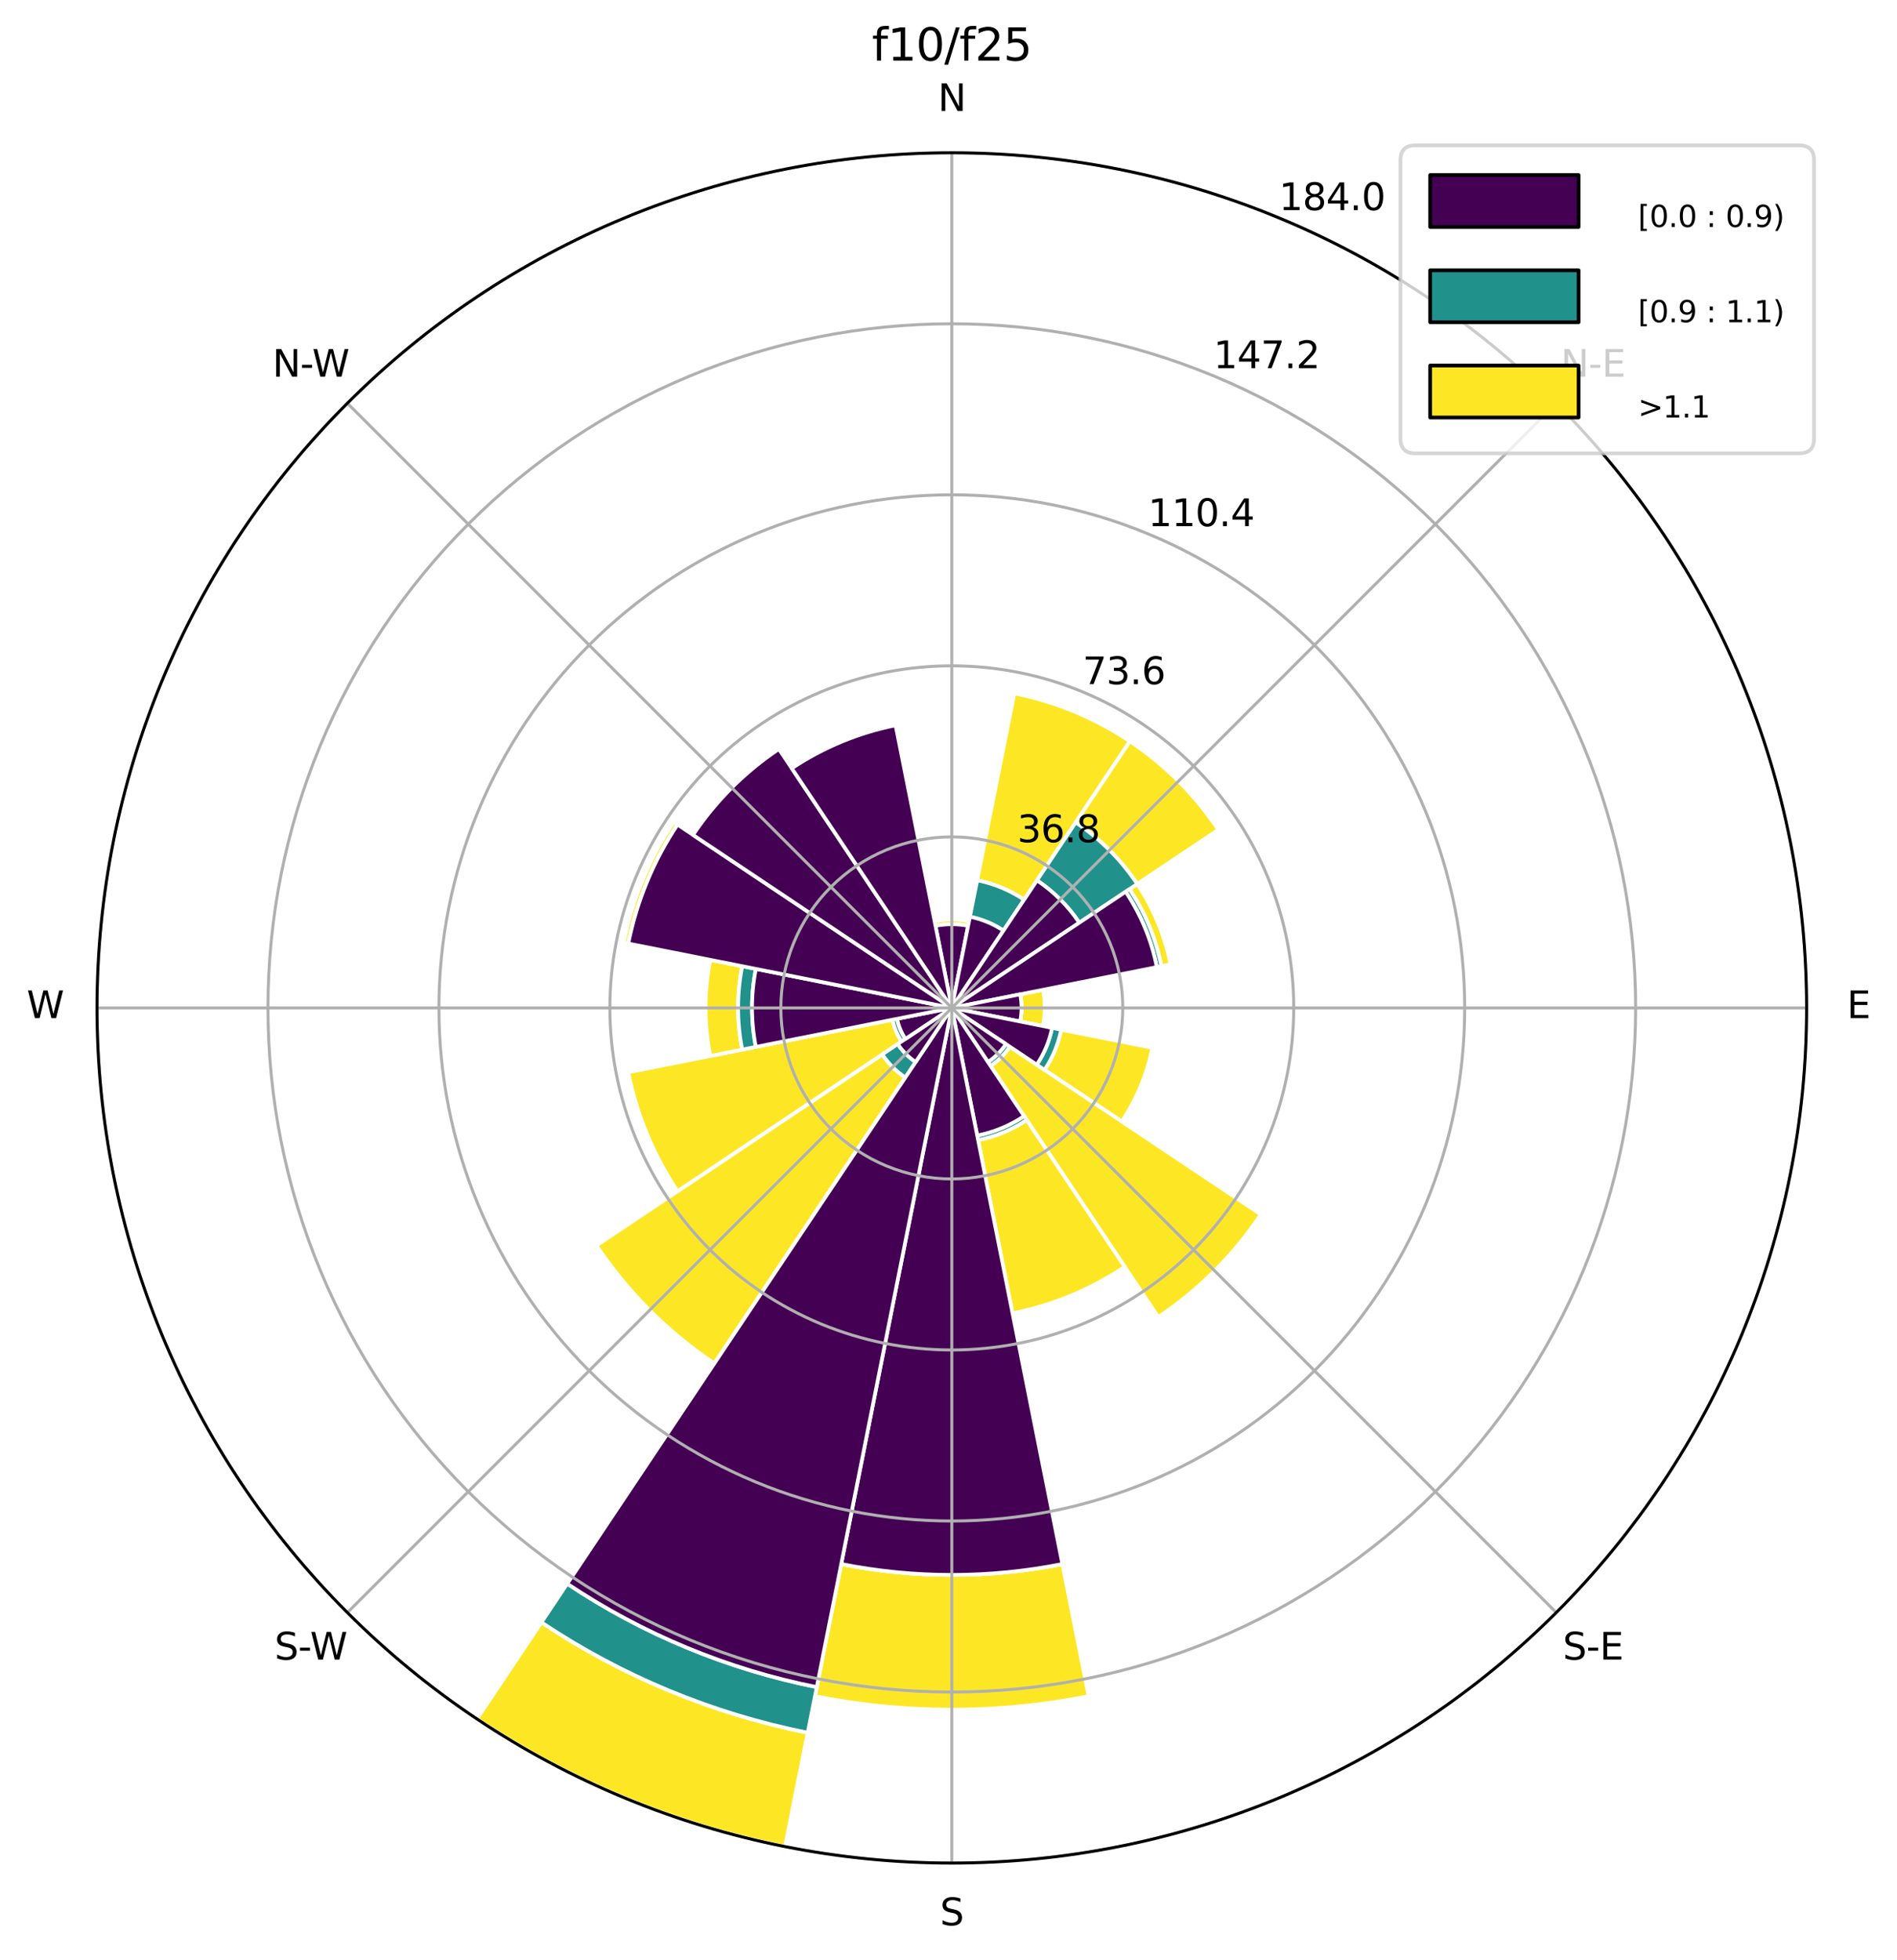 <?xml version="1.0" encoding="utf-8" standalone="no"?>
<!DOCTYPE svg PUBLIC "-//W3C//DTD SVG 1.1//EN"
  "http://www.w3.org/Graphics/SVG/1.1/DTD/svg11.dtd">
<svg xmlns:xlink="http://www.w3.org/1999/xlink" width="511.303pt" height="527.996pt" viewBox="0 0 511.303 527.996" xmlns="http://www.w3.org/2000/svg" version="1.1">
 <defs>
  <style type="text/css">*{stroke-linejoin: round; stroke-linecap: butt}</style>
 </defs>
 <g id="figure_1">
  <g id="patch_1">
   <path d="M 0 527.996 
L 511.303 527.996 
L 511.303 0 
L 0 0 
z
" style="fill: #ffffff"/>
  </g>
  <g id="axes_1">
   <g id="patch_2">
    <path d="M 486.944 271.557 
C 486.944 241.301 480.984 211.34 469.406 183.387 
C 457.827 155.434 440.855 130.034 419.461 108.64 
C 398.067 87.246 372.667 70.274 344.714 58.695 
C 316.761 47.117 286.8 41.157 256.544 41.157 
C 226.288 41.157 196.326 47.117 168.373 58.695 
C 140.421 70.274 115.02 87.246 93.626 108.64 
C 72.232 130.034 55.26 155.434 43.682 183.387 
C 32.103 211.34 26.144 241.301 26.144 271.557 
C 26.144 301.813 32.103 331.775 43.682 359.727 
C 55.26 387.68 72.232 413.08 93.626 434.475 
C 115.02 455.869 140.421 472.841 168.373 484.419 
C 196.326 495.997 226.288 501.957 256.544 501.957 
C 286.8 501.957 316.761 495.997 344.714 484.419 
C 372.667 472.841 398.067 455.869 419.461 434.475 
C 440.855 413.08 457.827 387.68 469.406 359.727 
C 480.984 331.775 486.944 301.813 486.944 271.557 
M 256.544 271.557 
C 256.544 271.557 256.544 271.557 256.544 271.557 
C 256.544 271.557 256.544 271.557 256.544 271.557 
C 256.544 271.557 256.544 271.557 256.544 271.557 
C 256.544 271.557 256.544 271.557 256.544 271.557 
C 256.544 271.557 256.544 271.557 256.544 271.557 
C 256.544 271.557 256.544 271.557 256.544 271.557 
C 256.544 271.557 256.544 271.557 256.544 271.557 
C 256.544 271.557 256.544 271.557 256.544 271.557 
C 256.544 271.557 256.544 271.557 256.544 271.557 
C 256.544 271.557 256.544 271.557 256.544 271.557 
C 256.544 271.557 256.544 271.557 256.544 271.557 
C 256.544 271.557 256.544 271.557 256.544 271.557 
C 256.544 271.557 256.544 271.557 256.544 271.557 
C 256.544 271.557 256.544 271.557 256.544 271.557 
C 256.544 271.557 256.544 271.557 256.544 271.557 
C 256.544 271.557 256.544 271.557 256.544 271.557 
M 486.944 271.557 
z
" style="fill: #ffffff"/>
   </g>
   <g id="patch_3">
    <path d="M 260.941 249.451 
C 259.493 249.163 258.02 249.018 256.544 249.018 
C 255.067 249.018 253.595 249.163 252.147 249.451 
L 251.902 248.223 
C 253.431 247.919 254.985 247.766 256.544 247.766 
C 258.102 247.766 259.657 247.919 261.185 248.223 
z
" clip-path="url(#peb56de00ca)" style="fill: #fde725; stroke: #ffffff; stroke-linejoin: miter"/>
   </g>
   <g id="patch_4">
    <path d="M 276.023 242.405 
C 274.113 241.129 272.083 240.044 269.961 239.165 
C 267.839 238.286 265.636 237.618 263.384 237.17 
L 273.4 186.817 
C 278.95 187.921 284.379 189.568 289.608 191.734 
C 294.836 193.9 299.839 196.574 304.545 199.718 
z
" clip-path="url(#peb56de00ca)" style="fill: #fde725; stroke: #ffffff; stroke-linejoin: miter"/>
   </g>
   <g id="patch_5">
    <path d="M 306.519 238.165 
C 304.331 234.892 301.828 231.841 299.044 229.057 
C 296.26 226.273 293.209 223.77 289.936 221.582 
L 304.545 199.718 
C 309.251 202.862 313.636 206.461 317.638 210.463 
C 321.64 214.465 325.239 218.85 328.383 223.556 
z
" clip-path="url(#peb56de00ca)" style="fill: #fde725; stroke: #ffffff; stroke-linejoin: miter"/>
   </g>
   <g id="patch_6">
    <path d="M 313.037 260.32 
C 312.301 256.62 311.203 253 309.759 249.515 
C 308.315 246.029 306.533 242.693 304.436 239.556 
L 306.519 238.165 
C 308.706 241.438 310.566 244.919 312.073 248.556 
C 313.58 252.194 314.725 255.97 315.493 259.831 
z
" clip-path="url(#peb56de00ca)" style="fill: #fde725; stroke: #ffffff; stroke-linejoin: miter"/>
   </g>
   <g id="patch_7">
    <path d="M 274.965 275.221 
C 275.205 274.015 275.326 272.787 275.326 271.557 
C 275.326 270.327 275.205 269.1 274.965 267.893 
L 281.106 266.671 
C 281.426 268.28 281.587 269.917 281.587 271.557 
C 281.587 273.198 281.426 274.834 281.106 276.443 
z
" clip-path="url(#peb56de00ca)" style="fill: #fde725; stroke: #ffffff; stroke-linejoin: miter"/>
   </g>
   <g id="patch_8">
    <path d="M 281.531 288.253 
C 282.625 286.617 283.555 284.876 284.308 283.058 
C 285.062 281.239 285.634 279.351 286.018 277.42 
L 310.581 282.306 
C 309.877 285.845 308.827 289.307 307.445 292.641 
C 306.064 295.976 304.359 299.166 302.354 302.167 
z
" clip-path="url(#peb56de00ca)" style="fill: #fde725; stroke: #ffffff; stroke-linejoin: miter"/>
   </g>
   <g id="patch_9">
    <path d="M 266.979 287.174 
C 268.002 286.491 268.955 285.708 269.825 284.838 
C 270.695 283.969 271.477 283.015 272.161 281.992 
L 339.835 327.211 
C 336.19 332.667 332.017 337.751 327.377 342.391 
C 322.738 347.031 317.653 351.203 312.197 354.849 
z
" clip-path="url(#peb56de00ca)" style="fill: #fde725; stroke: #ffffff; stroke-linejoin: miter"/>
   </g>
   <g id="patch_10">
    <path d="M 263.628 307.172 
C 265.961 306.708 268.243 306.016 270.44 305.106 
C 272.638 304.196 274.74 303.072 276.718 301.75 
L 303.154 341.314 
C 298.584 344.367 293.726 346.964 288.649 349.067 
C 283.572 351.17 278.301 352.769 272.911 353.841 
z
" clip-path="url(#peb56de00ca)" style="fill: #fde725; stroke: #ffffff; stroke-linejoin: miter"/>
   </g>
   <g id="patch_11">
    <path d="M 226.741 421.387 
C 236.555 423.339 246.537 424.322 256.544 424.322 
C 266.55 424.322 276.533 423.339 286.347 421.387 
L 293.431 457.002 
C 281.284 459.419 268.929 460.635 256.544 460.635 
C 244.159 460.635 231.804 459.419 219.656 457.002 
z
" clip-path="url(#peb56de00ca)" style="fill: #fde725; stroke: #ffffff; stroke-linejoin: miter"/>
   </g>
   <g id="patch_12">
    <path d="M 145.932 437.099 
C 156.776 444.344 168.305 450.507 180.353 455.498 
C 192.402 460.488 204.911 464.283 217.702 466.827 
L 211.595 497.53 
C 196.793 494.586 182.316 490.194 168.373 484.419 
C 154.431 478.644 141.089 471.512 128.54 463.128 
z
" clip-path="url(#peb56de00ca)" style="fill: #fde725; stroke: #ffffff; stroke-linejoin: miter"/>
   </g>
   <g id="patch_13">
    <path d="M 237.803 284.079 
C 238.623 285.307 239.562 286.451 240.606 287.495 
C 241.65 288.539 242.794 289.478 244.022 290.298 
L 192.542 367.342 
C 186.268 363.15 180.421 358.352 175.085 353.016 
C 169.749 347.68 164.951 341.833 160.758 335.559 
z
" clip-path="url(#peb56de00ca)" style="fill: #fde725; stroke: #ffffff; stroke-linejoin: miter"/>
   </g>
   <g id="patch_14">
    <path d="M 240.578 274.733 
C 240.786 275.779 241.097 276.802 241.505 277.787 
C 241.913 278.772 242.416 279.714 243.009 280.601 
L 182.622 320.95 
C 179.387 316.108 176.635 310.96 174.407 305.579 
C 172.178 300.199 170.484 294.613 169.348 288.902 
z
" clip-path="url(#peb56de00ca)" style="fill: #fde725; stroke: #ffffff; stroke-linejoin: miter"/>
   </g>
   <g id="patch_15">
    <path d="M 200.051 260.32 
C 199.314 264.02 198.944 267.784 198.944 271.557 
C 198.944 275.33 199.314 279.094 200.051 282.794 
L 191.454 284.504 
C 190.606 280.241 190.179 275.904 190.179 271.557 
C 190.179 267.21 190.606 262.874 191.454 258.61 
z
" clip-path="url(#peb56de00ca)" style="fill: #fde725; stroke: #ffffff; stroke-linejoin: miter"/>
   </g>
   <g id="patch_16">
    <path d="M 182.622 222.165 
C 179.387 227.007 176.635 232.155 174.407 237.535 
C 172.178 242.915 170.484 248.501 169.348 254.213 
L 168.12 253.969 
C 169.272 248.177 170.99 242.512 173.25 237.056 
C 175.51 231.6 178.3 226.379 181.581 221.469 
z
" clip-path="url(#peb56de00ca)" style="fill: #fde725; stroke: #ffffff; stroke-linejoin: miter"/>
   </g>
   <g id="patch_17">
    <path d="M 209.934 201.801 
C 205.365 204.854 201.106 208.348 197.221 212.234 
C 193.335 216.12 189.84 220.378 186.787 224.947 
L 186.787 224.947 
C 189.84 220.378 193.335 216.12 197.221 212.234 
C 201.106 208.348 205.365 204.854 209.934 201.801 
z
" clip-path="url(#peb56de00ca)" style="fill: #fde725; stroke: #ffffff; stroke-linejoin: miter"/>
   </g>
   <g id="patch_18">
    <path d="M 241.398 195.414 
C 236.41 196.406 231.532 197.886 226.834 199.832 
C 222.136 201.778 217.64 204.181 213.412 207.006 
L 213.412 207.006 
C 217.64 204.181 222.136 201.778 226.834 199.832 
C 231.532 197.886 236.41 196.406 241.398 195.414 
z
" clip-path="url(#peb56de00ca)" style="fill: #fde725; stroke: #ffffff; stroke-linejoin: miter"/>
   </g>
   <g id="patch_19">
    <path d="M 260.941 249.451 
C 259.493 249.163 258.02 249.018 256.544 249.018 
C 255.067 249.018 253.595 249.163 252.147 249.451 
L 252.147 249.451 
C 253.595 249.163 255.067 249.018 256.544 249.018 
C 258.02 249.018 259.493 249.163 260.941 249.451 
z
" clip-path="url(#peb56de00ca)" style="fill: #21918c; stroke: #ffffff; stroke-linejoin: miter"/>
   </g>
   <g id="patch_20">
    <path d="M 270.457 250.734 
C 269.093 249.823 267.643 249.048 266.127 248.42 
C 264.612 247.792 263.038 247.315 261.429 246.995 
L 263.384 237.17 
C 265.636 237.618 267.839 238.286 269.961 239.165 
C 272.083 240.044 274.113 241.129 276.023 242.405 
z
" clip-path="url(#peb56de00ca)" style="fill: #21918c; stroke: #ffffff; stroke-linejoin: miter"/>
   </g>
   <g id="patch_21">
    <path d="M 290.902 248.6 
C 289.398 246.35 287.677 244.252 285.763 242.338 
C 283.849 240.424 281.751 238.703 279.501 237.199 
L 289.936 221.582 
C 293.209 223.77 296.26 226.273 299.044 229.057 
C 301.828 231.841 304.331 234.892 306.519 238.165 
z
" clip-path="url(#peb56de00ca)" style="fill: #21918c; stroke: #ffffff; stroke-linejoin: miter"/>
   </g>
   <g id="patch_22">
    <path d="M 311.809 260.564 
C 311.089 256.944 310.015 253.404 308.602 249.994 
C 307.19 246.584 305.446 243.321 303.395 240.252 
L 304.436 239.556 
C 306.533 242.693 308.315 246.029 309.759 249.515 
C 311.203 253 312.301 256.62 313.037 260.32 
z
" clip-path="url(#peb56de00ca)" style="fill: #21918c; stroke: #ffffff; stroke-linejoin: miter"/>
   </g>
   <g id="patch_23">
    <path d="M 274.965 275.221 
C 275.205 274.015 275.326 272.787 275.326 271.557 
C 275.326 270.327 275.205 269.1 274.965 267.893 
L 274.965 267.893 
C 275.205 269.1 275.326 270.327 275.326 271.557 
C 275.326 272.787 275.205 274.015 274.965 275.221 
z
" clip-path="url(#peb56de00ca)" style="fill: #21918c; stroke: #ffffff; stroke-linejoin: miter"/>
   </g>
   <g id="patch_24">
    <path d="M 279.449 286.862 
C 280.451 285.362 281.304 283.766 281.995 282.099 
C 282.685 280.432 283.21 278.701 283.562 276.932 
L 286.018 277.42 
C 285.634 279.351 285.062 281.239 284.308 283.058 
C 283.555 284.876 282.625 286.617 281.531 288.253 
z
" clip-path="url(#peb56de00ca)" style="fill: #21918c; stroke: #ffffff; stroke-linejoin: miter"/>
   </g>
   <g id="patch_25">
    <path d="M 266.283 286.133 
C 267.238 285.495 268.128 284.765 268.94 283.953 
C 269.752 283.141 270.482 282.251 271.12 281.297 
L 272.161 281.992 
C 271.477 283.015 270.695 283.969 269.825 284.838 
C 268.955 285.708 268.002 286.491 266.979 287.174 
z
" clip-path="url(#peb56de00ca)" style="fill: #21918c; stroke: #ffffff; stroke-linejoin: miter"/>
   </g>
   <g id="patch_26">
    <path d="M 263.384 305.944 
C 265.636 305.496 267.839 304.828 269.961 303.949 
C 272.083 303.07 274.113 301.985 276.023 300.709 
L 276.718 301.75 
C 274.74 303.072 272.638 304.196 270.44 305.106 
C 268.243 306.016 265.961 306.708 263.628 307.172 
z
" clip-path="url(#peb56de00ca)" style="fill: #21918c; stroke: #ffffff; stroke-linejoin: miter"/>
   </g>
   <g id="patch_27">
    <path d="M 226.741 421.387 
C 236.555 423.339 246.537 424.322 256.544 424.322 
C 266.55 424.322 276.533 423.339 286.347 421.387 
L 286.347 421.387 
C 276.533 423.339 266.55 424.322 256.544 424.322 
C 246.537 424.322 236.555 423.339 226.741 421.387 
z
" clip-path="url(#peb56de00ca)" style="fill: #21918c; stroke: #ffffff; stroke-linejoin: miter"/>
   </g>
   <g id="patch_28">
    <path d="M 152.889 426.688 
C 163.05 433.477 173.854 439.252 185.145 443.929 
C 196.436 448.606 208.159 452.162 220.145 454.546 
L 217.702 466.827 
C 204.911 464.283 192.402 460.488 180.353 455.498 
C 168.305 450.507 156.776 444.344 145.932 437.099 
z
" clip-path="url(#peb56de00ca)" style="fill: #21918c; stroke: #ffffff; stroke-linejoin: miter"/>
   </g>
   <g id="patch_29">
    <path d="M 241.968 281.297 
C 242.606 282.251 243.336 283.141 244.148 283.953 
C 244.96 284.765 245.85 285.495 246.804 286.133 
L 244.022 290.298 
C 242.794 289.478 241.65 288.539 240.606 287.495 
C 239.562 286.451 238.623 285.307 237.803 284.079 
z
" clip-path="url(#peb56de00ca)" style="fill: #21918c; stroke: #ffffff; stroke-linejoin: miter"/>
   </g>
   <g id="patch_30">
    <path d="M 241.806 274.489 
C 241.998 275.454 242.285 276.398 242.661 277.307 
C 243.038 278.217 243.503 279.087 244.05 279.905 
L 243.009 280.601 
C 242.416 279.714 241.913 278.772 241.505 277.787 
C 241.097 276.802 240.786 275.779 240.578 274.733 
z
" clip-path="url(#peb56de00ca)" style="fill: #21918c; stroke: #ffffff; stroke-linejoin: miter"/>
   </g>
   <g id="patch_31">
    <path d="M 203.735 261.053 
C 203.047 264.512 202.7 268.03 202.7 271.557 
C 202.7 275.084 203.047 278.602 203.735 282.062 
L 200.051 282.794 
C 199.314 279.094 198.944 275.33 198.944 271.557 
C 198.944 267.784 199.314 264.02 200.051 260.32 
z
" clip-path="url(#peb56de00ca)" style="fill: #21918c; stroke: #ffffff; stroke-linejoin: miter"/>
   </g>
   <g id="patch_32">
    <path d="M 182.622 222.165 
C 179.387 227.007 176.635 232.155 174.407 237.535 
C 172.178 242.915 170.484 248.501 169.348 254.213 
L 169.348 254.213 
C 170.484 248.501 172.178 242.915 174.407 237.535 
C 176.635 232.155 179.387 227.007 182.622 222.165 
z
" clip-path="url(#peb56de00ca)" style="fill: #21918c; stroke: #ffffff; stroke-linejoin: miter"/>
   </g>
   <g id="patch_33">
    <path d="M 209.934 201.801 
C 205.365 204.854 201.106 208.348 197.221 212.234 
C 193.335 216.12 189.84 220.378 186.787 224.947 
L 186.787 224.947 
C 189.84 220.378 193.335 216.12 197.221 212.234 
C 201.106 208.348 205.365 204.854 209.934 201.801 
z
" clip-path="url(#peb56de00ca)" style="fill: #21918c; stroke: #ffffff; stroke-linejoin: miter"/>
   </g>
   <g id="patch_34">
    <path d="M 241.398 195.414 
C 236.41 196.406 231.532 197.886 226.834 199.832 
C 222.136 201.778 217.64 204.181 213.412 207.006 
L 213.412 207.006 
C 217.64 204.181 222.136 201.778 226.834 199.832 
C 231.532 197.886 236.41 196.406 241.398 195.414 
z
" clip-path="url(#peb56de00ca)" style="fill: #21918c; stroke: #ffffff; stroke-linejoin: miter"/>
   </g>
   <g id="patch_35">
    <path d="M 256.544 271.557 
C 256.544 271.557 256.544 271.557 256.544 271.557 
C 256.544 271.557 256.544 271.557 256.544 271.557 
L 252.147 249.451 
C 253.595 249.163 255.067 249.018 256.544 249.018 
C 258.02 249.018 259.493 249.163 260.941 249.451 
z
" clip-path="url(#peb56de00ca)" style="fill: #440154; stroke: #ffffff; stroke-linejoin: miter"/>
   </g>
   <g id="patch_36">
    <path d="M 256.544 271.557 
C 256.544 271.557 256.544 271.557 256.544 271.557 
C 256.544 271.557 256.544 271.557 256.544 271.557 
L 261.429 246.995 
C 263.038 247.315 264.612 247.792 266.127 248.42 
C 267.643 249.048 269.093 249.823 270.457 250.734 
z
" clip-path="url(#peb56de00ca)" style="fill: #440154; stroke: #ffffff; stroke-linejoin: miter"/>
   </g>
   <g id="patch_37">
    <path d="M 256.544 271.557 
C 256.544 271.557 256.544 271.557 256.544 271.557 
C 256.544 271.557 256.544 271.557 256.544 271.557 
L 279.501 237.199 
C 281.751 238.703 283.849 240.424 285.763 242.338 
C 287.677 244.252 289.398 246.35 290.902 248.6 
z
" clip-path="url(#peb56de00ca)" style="fill: #440154; stroke: #ffffff; stroke-linejoin: miter"/>
   </g>
   <g id="patch_38">
    <path d="M 256.544 271.557 
C 256.544 271.557 256.544 271.557 256.544 271.557 
C 256.544 271.557 256.544 271.557 256.544 271.557 
L 303.395 240.252 
C 305.446 243.321 307.19 246.584 308.602 249.994 
C 310.015 253.404 311.089 256.944 311.809 260.564 
z
" clip-path="url(#peb56de00ca)" style="fill: #440154; stroke: #ffffff; stroke-linejoin: miter"/>
   </g>
   <g id="patch_39">
    <path d="M 256.544 271.557 
C 256.544 271.557 256.544 271.557 256.544 271.557 
C 256.544 271.557 256.544 271.557 256.544 271.557 
L 274.965 267.893 
C 275.205 269.1 275.326 270.327 275.326 271.557 
C 275.326 272.787 275.205 274.015 274.965 275.221 
z
" clip-path="url(#peb56de00ca)" style="fill: #440154; stroke: #ffffff; stroke-linejoin: miter"/>
   </g>
   <g id="patch_40">
    <path d="M 256.544 271.557 
C 256.544 271.557 256.544 271.557 256.544 271.557 
C 256.544 271.557 256.544 271.557 256.544 271.557 
L 283.562 276.932 
C 283.21 278.701 282.685 280.432 281.995 282.099 
C 281.304 283.766 280.451 285.362 279.449 286.862 
z
" clip-path="url(#peb56de00ca)" style="fill: #440154; stroke: #ffffff; stroke-linejoin: miter"/>
   </g>
   <g id="patch_41">
    <path d="M 256.544 271.557 
C 256.544 271.557 256.544 271.557 256.544 271.557 
C 256.544 271.557 256.544 271.557 256.544 271.557 
L 271.12 281.297 
C 270.482 282.251 269.752 283.141 268.94 283.953 
C 268.128 284.765 267.238 285.495 266.283 286.133 
z
" clip-path="url(#peb56de00ca)" style="fill: #440154; stroke: #ffffff; stroke-linejoin: miter"/>
   </g>
   <g id="patch_42">
    <path d="M 256.544 271.557 
C 256.544 271.557 256.544 271.557 256.544 271.557 
C 256.544 271.557 256.544 271.557 256.544 271.557 
L 276.023 300.709 
C 274.113 301.985 272.083 303.07 269.961 303.949 
C 267.839 304.828 265.636 305.496 263.384 305.944 
z
" clip-path="url(#peb56de00ca)" style="fill: #440154; stroke: #ffffff; stroke-linejoin: miter"/>
   </g>
   <g id="patch_43">
    <path d="M 256.544 271.557 
C 256.544 271.557 256.544 271.557 256.544 271.557 
C 256.544 271.557 256.544 271.557 256.544 271.557 
L 286.347 421.387 
C 276.533 423.339 266.55 424.322 256.544 424.322 
C 246.537 424.322 236.555 423.339 226.741 421.387 
z
" clip-path="url(#peb56de00ca)" style="fill: #440154; stroke: #ffffff; stroke-linejoin: miter"/>
   </g>
   <g id="patch_44">
    <path d="M 256.544 271.557 
C 256.544 271.557 256.544 271.557 256.544 271.557 
C 256.544 271.557 256.544 271.557 256.544 271.557 
L 220.145 454.546 
C 208.159 452.162 196.436 448.606 185.145 443.929 
C 173.854 439.252 163.05 433.477 152.889 426.688 
z
" clip-path="url(#peb56de00ca)" style="fill: #440154; stroke: #ffffff; stroke-linejoin: miter"/>
   </g>
   <g id="patch_45">
    <path d="M 256.544 271.557 
C 256.544 271.557 256.544 271.557 256.544 271.557 
C 256.544 271.557 256.544 271.557 256.544 271.557 
L 246.804 286.133 
C 245.85 285.495 244.96 284.765 244.148 283.953 
C 243.336 283.141 242.606 282.251 241.968 281.297 
z
" clip-path="url(#peb56de00ca)" style="fill: #440154; stroke: #ffffff; stroke-linejoin: miter"/>
   </g>
   <g id="patch_46">
    <path d="M 256.544 271.557 
C 256.544 271.557 256.544 271.557 256.544 271.557 
C 256.544 271.557 256.544 271.557 256.544 271.557 
L 244.05 279.905 
C 243.503 279.087 243.038 278.217 242.661 277.307 
C 242.285 276.398 241.998 275.454 241.806 274.489 
z
" clip-path="url(#peb56de00ca)" style="fill: #440154; stroke: #ffffff; stroke-linejoin: miter"/>
   </g>
   <g id="patch_47">
    <path d="M 256.544 271.557 
C 256.544 271.557 256.544 271.557 256.544 271.557 
C 256.544 271.557 256.544 271.557 256.544 271.557 
L 203.735 282.062 
C 203.047 278.602 202.7 275.084 202.7 271.557 
C 202.7 268.03 203.047 264.512 203.735 261.053 
z
" clip-path="url(#peb56de00ca)" style="fill: #440154; stroke: #ffffff; stroke-linejoin: miter"/>
   </g>
   <g id="patch_48">
    <path d="M 256.544 271.557 
C 256.544 271.557 256.544 271.557 256.544 271.557 
C 256.544 271.557 256.544 271.557 256.544 271.557 
L 169.348 254.213 
C 170.484 248.501 172.178 242.915 174.407 237.535 
C 176.635 232.155 179.387 227.007 182.622 222.165 
z
" clip-path="url(#peb56de00ca)" style="fill: #440154; stroke: #ffffff; stroke-linejoin: miter"/>
   </g>
   <g id="patch_49">
    <path d="M 256.544 271.557 
C 256.544 271.557 256.544 271.557 256.544 271.557 
C 256.544 271.557 256.544 271.557 256.544 271.557 
L 186.787 224.947 
C 189.84 220.378 193.335 216.12 197.221 212.234 
C 201.106 208.348 205.365 204.854 209.934 201.801 
z
" clip-path="url(#peb56de00ca)" style="fill: #440154; stroke: #ffffff; stroke-linejoin: miter"/>
   </g>
   <g id="patch_50">
    <path d="M 256.544 271.557 
C 256.544 271.557 256.544 271.557 256.544 271.557 
C 256.544 271.557 256.544 271.557 256.544 271.557 
L 213.412 207.006 
C 217.64 204.181 222.136 201.778 226.834 199.832 
C 231.532 197.886 236.41 196.406 241.398 195.414 
z
" clip-path="url(#peb56de00ca)" style="fill: #440154; stroke: #ffffff; stroke-linejoin: miter"/>
   </g>
   <g id="matplotlib.axis_1">
    <g id="xtick_1">
     <g id="line2d_1">
      <path d="M 256.544 271.557 
L 486.944 271.557 
" clip-path="url(#peb56de00ca)" style="fill: none; stroke: #b0b0b0; stroke-width: 0.8; stroke-linecap: square"/>
     </g>
     <g id="text_1">
      <!-- E -->
      <g transform="translate(497.784 274.317)scale(0.1 -0.1)">
       <defs>
        <path id="DejaVuSans-45" d="M 628 4666 
L 3578 4666 
L 3578 4134 
L 1259 4134 
L 1259 2753 
L 3481 2753 
L 3481 2222 
L 1259 2222 
L 1259 531 
L 3634 531 
L 3634 0 
L 628 0 
L 628 4666 
z
" transform="scale(0.016)"/>
       </defs>
       <use xlink:href="#DejaVuSans-45"/>
      </g>
     </g>
    </g>
    <g id="xtick_2">
     <g id="line2d_2">
      <path d="M 256.544 271.557 
L 419.461 108.64 
" clip-path="url(#peb56de00ca)" style="fill: none; stroke: #b0b0b0; stroke-width: 0.8; stroke-linecap: square"/>
     </g>
     <g id="text_2">
      <!-- N-E -->
      <g transform="translate(420.657 101.5)scale(0.1 -0.1)">
       <defs>
        <path id="DejaVuSans-4e" d="M 628 4666 
L 1478 4666 
L 3547 763 
L 3547 4666 
L 4159 4666 
L 4159 0 
L 3309 0 
L 1241 3903 
L 1241 0 
L 628 0 
L 628 4666 
z
" transform="scale(0.016)"/>
        <path id="DejaVuSans-2d" d="M 313 2009 
L 1997 2009 
L 1997 1497 
L 313 1497 
L 313 2009 
z
" transform="scale(0.016)"/>
       </defs>
       <use xlink:href="#DejaVuSans-4e"/>
       <use xlink:href="#DejaVuSans-2d" x="74.805"/>
       <use xlink:href="#DejaVuSans-45" x="110.889"/>
      </g>
     </g>
    </g>
    <g id="xtick_3">
     <g id="line2d_3">
      <path d="M 256.544 271.557 
L 256.544 41.157 
" clip-path="url(#peb56de00ca)" style="fill: none; stroke: #b0b0b0; stroke-width: 0.8; stroke-linecap: square"/>
     </g>
     <g id="text_3">
      <!-- N -->
      <g transform="translate(252.803 29.917)scale(0.1 -0.1)">
       <use xlink:href="#DejaVuSans-4e"/>
      </g>
     </g>
    </g>
    <g id="xtick_4">
     <g id="line2d_4">
      <path d="M 256.544 271.557 
L 93.626 108.64 
" clip-path="url(#peb56de00ca)" style="fill: none; stroke: #b0b0b0; stroke-width: 0.8; stroke-linecap: square"/>
     </g>
     <g id="text_4">
      <!-- N-W -->
      <g transform="translate(73.439 101.5)scale(0.1 -0.1)">
       <defs>
        <path id="DejaVuSans-57" d="M 213 4666 
L 850 4666 
L 1831 722 
L 2809 4666 
L 3519 4666 
L 4500 722 
L 5478 4666 
L 6119 4666 
L 4947 0 
L 4153 0 
L 3169 4050 
L 2175 0 
L 1381 0 
L 213 4666 
z
" transform="scale(0.016)"/>
       </defs>
       <use xlink:href="#DejaVuSans-4e"/>
       <use xlink:href="#DejaVuSans-2d" x="74.805"/>
       <use xlink:href="#DejaVuSans-57" x="106.889"/>
      </g>
     </g>
    </g>
    <g id="xtick_5">
     <g id="line2d_5">
      <path d="M 256.544 271.557 
L 26.144 271.557 
" clip-path="url(#peb56de00ca)" style="fill: none; stroke: #b0b0b0; stroke-width: 0.8; stroke-linecap: square"/>
     </g>
     <g id="text_5">
      <!-- W -->
      <g transform="translate(7.2 274.317)scale(0.1 -0.1)">
       <use xlink:href="#DejaVuSans-57"/>
      </g>
     </g>
    </g>
    <g id="xtick_6">
     <g id="line2d_6">
      <path d="M 256.544 271.557 
L 93.626 434.475 
" clip-path="url(#peb56de00ca)" style="fill: none; stroke: #b0b0b0; stroke-width: 0.8; stroke-linecap: square"/>
     </g>
     <g id="text_6">
      <!-- S-W -->
      <g transform="translate(74.005 447.133)scale(0.1 -0.1)">
       <defs>
        <path id="DejaVuSans-53" d="M 3425 4513 
L 3425 3897 
Q 3066 4069 2747 4153 
Q 2428 4238 2131 4238 
Q 1616 4238 1336 4038 
Q 1056 3838 1056 3469 
Q 1056 3159 1242 3001 
Q 1428 2844 1947 2747 
L 2328 2669 
Q 3034 2534 3370 2195 
Q 3706 1856 3706 1288 
Q 3706 609 3251 259 
Q 2797 -91 1919 -91 
Q 1588 -91 1214 -16 
Q 841 59 441 206 
L 441 856 
Q 825 641 1194 531 
Q 1563 422 1919 422 
Q 2459 422 2753 634 
Q 3047 847 3047 1241 
Q 3047 1584 2836 1778 
Q 2625 1972 2144 2069 
L 1759 2144 
Q 1053 2284 737 2584 
Q 422 2884 422 3419 
Q 422 4038 858 4394 
Q 1294 4750 2059 4750 
Q 2388 4750 2728 4690 
Q 3069 4631 3425 4513 
z
" transform="scale(0.016)"/>
       </defs>
       <use xlink:href="#DejaVuSans-53"/>
       <use xlink:href="#DejaVuSans-2d" x="63.477"/>
       <use xlink:href="#DejaVuSans-57" x="95.561"/>
      </g>
     </g>
    </g>
    <g id="xtick_7">
     <g id="line2d_7">
      <path d="M 256.544 271.557 
L 256.544 501.957 
" clip-path="url(#peb56de00ca)" style="fill: none; stroke: #b0b0b0; stroke-width: 0.8; stroke-linecap: square"/>
     </g>
     <g id="text_7">
      <!-- S -->
      <g transform="translate(253.37 518.717)scale(0.1 -0.1)">
       <use xlink:href="#DejaVuSans-53"/>
      </g>
     </g>
    </g>
    <g id="xtick_8">
     <g id="line2d_8">
      <path d="M 256.544 271.557 
L 419.461 434.475 
" clip-path="url(#peb56de00ca)" style="fill: none; stroke: #b0b0b0; stroke-width: 0.8; stroke-linecap: square"/>
     </g>
     <g id="text_8">
      <!-- S-E -->
      <g transform="translate(421.223 447.133)scale(0.1 -0.1)">
       <use xlink:href="#DejaVuSans-53"/>
       <use xlink:href="#DejaVuSans-2d" x="63.477"/>
       <use xlink:href="#DejaVuSans-45" x="99.561"/>
      </g>
     </g>
    </g>
   </g>
   <g id="matplotlib.axis_2">
    <g id="ytick_1">
     <g id="line2d_9">
      <path d="M 302.624 271.557 
C 302.624 265.506 301.432 259.514 299.116 253.923 
C 296.8 248.333 293.406 243.253 289.127 238.974 
C 284.848 234.695 279.768 231.301 274.178 228.985 
C 268.587 226.669 262.595 225.477 256.544 225.477 
C 250.493 225.477 244.5 226.669 238.91 228.985 
C 233.319 231.301 228.239 234.695 223.96 238.974 
C 219.681 243.253 216.287 248.333 213.971 253.923 
C 211.656 259.514 210.464 265.506 210.464 271.557 
C 210.464 277.608 211.656 283.601 213.971 289.191 
C 216.287 294.782 219.681 299.862 223.96 304.141 
C 228.239 308.419 233.319 311.814 238.91 314.13 
C 244.5 316.445 250.493 317.637 256.544 317.637 
C 262.595 317.637 268.587 316.445 274.178 314.13 
C 279.768 311.814 284.848 308.419 289.127 304.141 
C 293.406 299.862 296.8 294.782 299.116 289.191 
C 301.432 283.601 302.624 277.608 302.624 271.557 
" clip-path="url(#peb56de00ca)" style="fill: none; stroke: #b0b0b0; stroke-width: 0.8; stroke-linecap: square"/>
     </g>
     <g id="text_9">
      <!-- 36.8 -->
      <g transform="translate(274.178 226.905)scale(0.1 -0.1)">
       <defs>
        <path id="DejaVuSans-33" d="M 2597 2516 
Q 3050 2419 3304 2112 
Q 3559 1806 3559 1356 
Q 3559 666 3084 287 
Q 2609 -91 1734 -91 
Q 1441 -91 1130 -33 
Q 819 25 488 141 
L 488 750 
Q 750 597 1062 519 
Q 1375 441 1716 441 
Q 2309 441 2620 675 
Q 2931 909 2931 1356 
Q 2931 1769 2642 2001 
Q 2353 2234 1838 2234 
L 1294 2234 
L 1294 2753 
L 1863 2753 
Q 2328 2753 2575 2939 
Q 2822 3125 2822 3475 
Q 2822 3834 2567 4026 
Q 2313 4219 1838 4219 
Q 1578 4219 1281 4162 
Q 984 4106 628 3988 
L 628 4550 
Q 988 4650 1302 4700 
Q 1616 4750 1894 4750 
Q 2613 4750 3031 4423 
Q 3450 4097 3450 3541 
Q 3450 3153 3228 2886 
Q 3006 2619 2597 2516 
z
" transform="scale(0.016)"/>
        <path id="DejaVuSans-36" d="M 2113 2584 
Q 1688 2584 1439 2293 
Q 1191 2003 1191 1497 
Q 1191 994 1439 701 
Q 1688 409 2113 409 
Q 2538 409 2786 701 
Q 3034 994 3034 1497 
Q 3034 2003 2786 2293 
Q 2538 2584 2113 2584 
z
M 3366 4563 
L 3366 3988 
Q 3128 4100 2886 4159 
Q 2644 4219 2406 4219 
Q 1781 4219 1451 3797 
Q 1122 3375 1075 2522 
Q 1259 2794 1537 2939 
Q 1816 3084 2150 3084 
Q 2853 3084 3261 2657 
Q 3669 2231 3669 1497 
Q 3669 778 3244 343 
Q 2819 -91 2113 -91 
Q 1303 -91 875 529 
Q 447 1150 447 2328 
Q 447 3434 972 4092 
Q 1497 4750 2381 4750 
Q 2619 4750 2861 4703 
Q 3103 4656 3366 4563 
z
" transform="scale(0.016)"/>
        <path id="DejaVuSans-2e" d="M 684 794 
L 1344 794 
L 1344 0 
L 684 0 
L 684 794 
z
" transform="scale(0.016)"/>
        <path id="DejaVuSans-38" d="M 2034 2216 
Q 1584 2216 1326 1975 
Q 1069 1734 1069 1313 
Q 1069 891 1326 650 
Q 1584 409 2034 409 
Q 2484 409 2743 651 
Q 3003 894 3003 1313 
Q 3003 1734 2745 1975 
Q 2488 2216 2034 2216 
z
M 1403 2484 
Q 997 2584 770 2862 
Q 544 3141 544 3541 
Q 544 4100 942 4425 
Q 1341 4750 2034 4750 
Q 2731 4750 3128 4425 
Q 3525 4100 3525 3541 
Q 3525 3141 3298 2862 
Q 3072 2584 2669 2484 
Q 3125 2378 3379 2068 
Q 3634 1759 3634 1313 
Q 3634 634 3220 271 
Q 2806 -91 2034 -91 
Q 1263 -91 848 271 
Q 434 634 434 1313 
Q 434 1759 690 2068 
Q 947 2378 1403 2484 
z
M 1172 3481 
Q 1172 3119 1398 2916 
Q 1625 2713 2034 2713 
Q 2441 2713 2670 2916 
Q 2900 3119 2900 3481 
Q 2900 3844 2670 4047 
Q 2441 4250 2034 4250 
Q 1625 4250 1398 4047 
Q 1172 3844 1172 3481 
z
" transform="scale(0.016)"/>
       </defs>
       <use xlink:href="#DejaVuSans-33"/>
       <use xlink:href="#DejaVuSans-36" x="63.623"/>
       <use xlink:href="#DejaVuSans-2e" x="127.246"/>
       <use xlink:href="#DejaVuSans-38" x="159.033"/>
      </g>
     </g>
    </g>
    <g id="ytick_2">
     <g id="line2d_10">
      <path d="M 348.704 271.557 
C 348.704 259.455 346.32 247.47 341.688 236.289 
C 337.057 225.108 330.268 214.948 321.711 206.39 
C 313.153 197.833 302.993 191.044 291.812 186.412 
C 280.631 181.781 268.646 179.397 256.544 179.397 
C 244.441 179.397 232.457 181.781 221.276 186.412 
C 210.095 191.044 199.934 197.833 191.377 206.39 
C 182.819 214.948 176.03 225.108 171.399 236.289 
C 166.768 247.47 164.384 259.455 164.384 271.557 
C 164.384 283.66 166.768 295.644 171.399 306.825 
C 176.03 318.006 182.819 328.167 191.377 336.724 
C 199.934 345.282 210.095 352.071 221.276 356.702 
C 232.457 361.333 244.441 363.717 256.544 363.717 
C 268.646 363.717 280.631 361.333 291.812 356.702 
C 302.993 352.071 313.153 345.282 321.711 336.724 
C 330.268 328.167 337.057 318.006 341.688 306.825 
C 346.32 295.644 348.704 283.66 348.704 271.557 
" clip-path="url(#peb56de00ca)" style="fill: none; stroke: #b0b0b0; stroke-width: 0.8; stroke-linecap: square"/>
     </g>
     <g id="text_10">
      <!-- 73.6 -->
      <g transform="translate(291.812 184.333)scale(0.1 -0.1)">
       <defs>
        <path id="DejaVuSans-37" d="M 525 4666 
L 3525 4666 
L 3525 4397 
L 1831 0 
L 1172 0 
L 2766 4134 
L 525 4134 
L 525 4666 
z
" transform="scale(0.016)"/>
       </defs>
       <use xlink:href="#DejaVuSans-37"/>
       <use xlink:href="#DejaVuSans-33" x="63.623"/>
       <use xlink:href="#DejaVuSans-2e" x="127.246"/>
       <use xlink:href="#DejaVuSans-36" x="159.033"/>
      </g>
     </g>
    </g>
    <g id="ytick_3">
     <g id="line2d_11">
      <path d="M 394.784 271.557 
C 394.784 253.404 391.208 235.427 384.261 218.655 
C 377.314 201.883 367.131 186.643 354.294 173.807 
C 341.458 160.97 326.218 150.787 309.446 143.84 
C 292.674 136.893 274.697 133.317 256.544 133.317 
C 238.39 133.317 220.413 136.893 203.642 143.84 
C 186.87 150.787 171.63 160.97 158.793 173.807 
C 145.957 186.643 135.774 201.883 128.827 218.655 
C 121.88 235.427 118.304 253.404 118.304 271.557 
C 118.304 289.711 121.88 307.688 128.827 324.459 
C 135.774 341.231 145.957 356.471 158.793 369.308 
C 171.63 382.144 186.87 392.327 203.642 399.274 
C 220.413 406.221 238.39 409.797 256.544 409.797 
C 274.697 409.797 292.674 406.221 309.446 399.274 
C 326.218 392.327 341.458 382.144 354.294 369.308 
C 367.131 356.471 377.314 341.231 384.261 324.459 
C 391.208 307.688 394.784 289.711 394.784 271.557 
" clip-path="url(#peb56de00ca)" style="fill: none; stroke: #b0b0b0; stroke-width: 0.8; stroke-linecap: square"/>
     </g>
     <g id="text_11">
      <!-- 110.4 -->
      <g transform="translate(309.446 141.76)scale(0.1 -0.1)">
       <defs>
        <path id="DejaVuSans-31" d="M 794 531 
L 1825 531 
L 1825 4091 
L 703 3866 
L 703 4441 
L 1819 4666 
L 2450 4666 
L 2450 531 
L 3481 531 
L 3481 0 
L 794 0 
L 794 531 
z
" transform="scale(0.016)"/>
        <path id="DejaVuSans-30" d="M 2034 4250 
Q 1547 4250 1301 3770 
Q 1056 3291 1056 2328 
Q 1056 1369 1301 889 
Q 1547 409 2034 409 
Q 2525 409 2770 889 
Q 3016 1369 3016 2328 
Q 3016 3291 2770 3770 
Q 2525 4250 2034 4250 
z
M 2034 4750 
Q 2819 4750 3233 4129 
Q 3647 3509 3647 2328 
Q 3647 1150 3233 529 
Q 2819 -91 2034 -91 
Q 1250 -91 836 529 
Q 422 1150 422 2328 
Q 422 3509 836 4129 
Q 1250 4750 2034 4750 
z
" transform="scale(0.016)"/>
        <path id="DejaVuSans-34" d="M 2419 4116 
L 825 1625 
L 2419 1625 
L 2419 4116 
z
M 2253 4666 
L 3047 4666 
L 3047 1625 
L 3713 1625 
L 3713 1100 
L 3047 1100 
L 3047 0 
L 2419 0 
L 2419 1100 
L 313 1100 
L 313 1709 
L 2253 4666 
z
" transform="scale(0.016)"/>
       </defs>
       <use xlink:href="#DejaVuSans-31"/>
       <use xlink:href="#DejaVuSans-31" x="63.623"/>
       <use xlink:href="#DejaVuSans-30" x="127.246"/>
       <use xlink:href="#DejaVuSans-2e" x="190.869"/>
       <use xlink:href="#DejaVuSans-34" x="222.656"/>
      </g>
     </g>
    </g>
    <g id="ytick_4">
     <g id="line2d_12">
      <path d="M 440.864 271.557 
C 440.864 247.353 436.096 223.383 426.833 201.021 
C 417.57 178.659 403.993 158.339 386.878 141.223 
C 369.762 124.108 349.442 110.53 327.08 101.268 
C 304.718 92.005 280.748 87.237 256.544 87.237 
C 232.339 87.237 208.37 92.005 186.008 101.268 
C 163.645 110.53 143.325 124.108 126.21 141.223 
C 109.095 158.339 95.517 178.659 86.254 201.021 
C 76.992 223.383 72.224 247.353 72.224 271.557 
C 72.224 295.762 76.992 319.731 86.254 342.093 
C 95.517 364.456 109.095 384.776 126.21 401.891 
C 143.325 419.006 163.645 432.584 186.008 441.847 
C 208.37 451.109 232.339 455.877 256.544 455.877 
C 280.748 455.877 304.718 451.109 327.08 441.847 
C 349.442 432.584 369.762 419.006 386.878 401.891 
C 403.993 384.776 417.57 364.456 426.833 342.093 
C 436.096 319.731 440.864 295.762 440.864 271.557 
" clip-path="url(#peb56de00ca)" style="fill: none; stroke: #b0b0b0; stroke-width: 0.8; stroke-linecap: square"/>
     </g>
     <g id="text_12">
      <!-- 147.2 -->
      <g transform="translate(327.08 99.188)scale(0.1 -0.1)">
       <defs>
        <path id="DejaVuSans-32" d="M 1228 531 
L 3431 531 
L 3431 0 
L 469 0 
L 469 531 
Q 828 903 1448 1529 
Q 2069 2156 2228 2338 
Q 2531 2678 2651 2914 
Q 2772 3150 2772 3378 
Q 2772 3750 2511 3984 
Q 2250 4219 1831 4219 
Q 1534 4219 1204 4116 
Q 875 4013 500 3803 
L 500 4441 
Q 881 4594 1212 4672 
Q 1544 4750 1819 4750 
Q 2544 4750 2975 4387 
Q 3406 4025 3406 3419 
Q 3406 3131 3298 2873 
Q 3191 2616 2906 2266 
Q 2828 2175 2409 1742 
Q 1991 1309 1228 531 
z
" transform="scale(0.016)"/>
       </defs>
       <use xlink:href="#DejaVuSans-31"/>
       <use xlink:href="#DejaVuSans-34" x="63.623"/>
       <use xlink:href="#DejaVuSans-37" x="127.246"/>
       <use xlink:href="#DejaVuSans-2e" x="190.869"/>
       <use xlink:href="#DejaVuSans-32" x="222.656"/>
      </g>
     </g>
    </g>
    <g id="ytick_5">
     <g id="line2d_13">
      <path d="M 486.944 271.557 
C 486.944 241.301 480.984 211.34 469.406 183.387 
C 457.827 155.434 440.855 130.034 419.461 108.64 
C 398.067 87.246 372.667 70.274 344.714 58.695 
C 316.761 47.117 286.8 41.157 256.544 41.157 
C 226.288 41.157 196.326 47.117 168.373 58.695 
C 140.421 70.274 115.02 87.246 93.626 108.64 
C 72.232 130.034 55.26 155.434 43.682 183.387 
C 32.103 211.34 26.144 241.301 26.144 271.557 
C 26.144 301.813 32.103 331.775 43.682 359.727 
C 55.26 387.68 72.232 413.08 93.626 434.475 
C 115.02 455.869 140.421 472.841 168.373 484.419 
C 196.326 495.997 226.288 501.957 256.544 501.957 
C 286.8 501.957 316.761 495.997 344.714 484.419 
C 372.667 472.841 398.067 455.869 419.461 434.475 
C 440.855 413.08 457.827 387.68 469.406 359.727 
C 480.984 331.775 486.944 301.813 486.944 271.557 
" clip-path="url(#peb56de00ca)" style="fill: none; stroke: #b0b0b0; stroke-width: 0.8; stroke-linecap: square"/>
     </g>
     <g id="text_13">
      <!-- 184.0 -->
      <g transform="translate(344.714 56.616)scale(0.1 -0.1)">
       <use xlink:href="#DejaVuSans-31"/>
       <use xlink:href="#DejaVuSans-38" x="63.623"/>
       <use xlink:href="#DejaVuSans-34" x="127.246"/>
       <use xlink:href="#DejaVuSans-2e" x="190.869"/>
       <use xlink:href="#DejaVuSans-30" x="222.656"/>
      </g>
     </g>
    </g>
   </g>
   <g id="patch_51">
    <path d="M 486.944 271.557 
C 486.944 241.301 480.984 211.34 469.406 183.387 
C 457.827 155.434 440.855 130.034 419.461 108.64 
C 398.067 87.246 372.667 70.274 344.714 58.695 
C 316.761 47.117 286.8 41.157 256.544 41.157 
C 226.288 41.157 196.326 47.117 168.373 58.695 
C 140.421 70.274 115.02 87.246 93.626 108.64 
C 72.232 130.034 55.26 155.434 43.682 183.387 
C 32.103 211.34 26.144 241.301 26.144 271.557 
C 26.144 301.813 32.103 331.775 43.682 359.727 
C 55.26 387.68 72.232 413.08 93.626 434.475 
C 115.02 455.869 140.421 472.841 168.373 484.419 
C 196.326 495.997 226.288 501.957 256.544 501.957 
C 286.8 501.957 316.761 495.997 344.714 484.419 
C 372.667 472.841 398.067 455.869 419.461 434.475 
C 440.855 413.08 457.827 387.68 469.406 359.727 
C 480.984 331.775 486.944 301.813 486.944 271.557 
" style="fill: none; stroke: #000000; stroke-width: 0.8; stroke-linejoin: miter; stroke-linecap: square"/>
   </g>
   <g id="text_14">
    <!-- f10/f25 -->
    <g transform="translate(235.028 16.318)scale(0.12 -0.12)">
     <defs>
      <path id="DejaVuSans-66" d="M 2375 4863 
L 2375 4384 
L 1825 4384 
Q 1516 4384 1395 4259 
Q 1275 4134 1275 3809 
L 1275 3500 
L 2222 3500 
L 2222 3053 
L 1275 3053 
L 1275 0 
L 697 0 
L 697 3053 
L 147 3053 
L 147 3500 
L 697 3500 
L 697 3744 
Q 697 4328 969 4595 
Q 1241 4863 1831 4863 
L 2375 4863 
z
" transform="scale(0.016)"/>
      <path id="DejaVuSans-2f" d="M 1625 4666 
L 2156 4666 
L 531 -594 
L 0 -594 
L 1625 4666 
z
" transform="scale(0.016)"/>
      <path id="DejaVuSans-35" d="M 691 4666 
L 3169 4666 
L 3169 4134 
L 1269 4134 
L 1269 2991 
Q 1406 3038 1543 3061 
Q 1681 3084 1819 3084 
Q 2600 3084 3056 2656 
Q 3513 2228 3513 1497 
Q 3513 744 3044 326 
Q 2575 -91 1722 -91 
Q 1428 -91 1123 -41 
Q 819 9 494 109 
L 494 744 
Q 775 591 1075 516 
Q 1375 441 1709 441 
Q 2250 441 2565 725 
Q 2881 1009 2881 1497 
Q 2881 1984 2565 2268 
Q 2250 2553 1709 2553 
Q 1456 2553 1204 2497 
Q 953 2441 691 2322 
L 691 4666 
z
" transform="scale(0.016)"/>
     </defs>
     <use xlink:href="#DejaVuSans-66"/>
     <use xlink:href="#DejaVuSans-31" x="35.205"/>
     <use xlink:href="#DejaVuSans-30" x="98.828"/>
     <use xlink:href="#DejaVuSans-2f" x="162.451"/>
     <use xlink:href="#DejaVuSans-66" x="196.143"/>
     <use xlink:href="#DejaVuSans-32" x="231.348"/>
     <use xlink:href="#DejaVuSans-35" x="294.971"/>
    </g>
   </g>
   <g id="legend_1">
    <g id="patch_52">
     <path d="M 381.476 122.148 
L 484.944 122.148 
Q 488.944 122.148 488.944 118.148 
L 488.944 43.157 
Q 488.944 39.157 484.944 39.157 
L 381.476 39.157 
Q 377.476 39.157 377.476 43.157 
L 377.476 118.148 
Q 377.476 122.148 381.476 122.148 
z
" style="fill: #ffffff; opacity: 0.8; stroke: #cccccc; stroke-linejoin: miter"/>
    </g>
    <g id="patch_53">
     <path d="M 385.476 61.157 
L 425.476 61.157 
L 425.476 47.157 
L 385.476 47.157 
z
" style="fill: #440154; stroke: #000000; stroke-linejoin: miter"/>
    </g>
    <g id="text_15">
     <!-- [0.0 : 0.9) -->
     <g transform="translate(441.476 61.157)scale(0.08 -0.08)">
      <defs>
       <path id="DejaVuSans-5b" d="M 550 4863 
L 1875 4863 
L 1875 4416 
L 1125 4416 
L 1125 -397 
L 1875 -397 
L 1875 -844 
L 550 -844 
L 550 4863 
z
" transform="scale(0.016)"/>
       <path id="DejaVuSans-20" transform="scale(0.016)"/>
       <path id="DejaVuSans-3a" d="M 750 794 
L 1409 794 
L 1409 0 
L 750 0 
L 750 794 
z
M 750 3309 
L 1409 3309 
L 1409 2516 
L 750 2516 
L 750 3309 
z
" transform="scale(0.016)"/>
       <path id="DejaVuSans-39" d="M 703 97 
L 703 672 
Q 941 559 1184 500 
Q 1428 441 1663 441 
Q 2288 441 2617 861 
Q 2947 1281 2994 2138 
Q 2813 1869 2534 1725 
Q 2256 1581 1919 1581 
Q 1219 1581 811 2004 
Q 403 2428 403 3163 
Q 403 3881 828 4315 
Q 1253 4750 1959 4750 
Q 2769 4750 3195 4129 
Q 3622 3509 3622 2328 
Q 3622 1225 3098 567 
Q 2575 -91 1691 -91 
Q 1453 -91 1209 -44 
Q 966 3 703 97 
z
M 1959 2075 
Q 2384 2075 2632 2365 
Q 2881 2656 2881 3163 
Q 2881 3666 2632 3958 
Q 2384 4250 1959 4250 
Q 1534 4250 1286 3958 
Q 1038 3666 1038 3163 
Q 1038 2656 1286 2365 
Q 1534 2075 1959 2075 
z
" transform="scale(0.016)"/>
       <path id="DejaVuSans-29" d="M 513 4856 
L 1013 4856 
Q 1481 4119 1714 3412 
Q 1947 2706 1947 2009 
Q 1947 1309 1714 600 
Q 1481 -109 1013 -844 
L 513 -844 
Q 928 -128 1133 580 
Q 1338 1288 1338 2009 
Q 1338 2731 1133 3434 
Q 928 4138 513 4856 
z
" transform="scale(0.016)"/>
      </defs>
      <use xlink:href="#DejaVuSans-5b"/>
      <use xlink:href="#DejaVuSans-30" x="39.014"/>
      <use xlink:href="#DejaVuSans-2e" x="102.637"/>
      <use xlink:href="#DejaVuSans-30" x="134.424"/>
      <use xlink:href="#DejaVuSans-20" x="198.047"/>
      <use xlink:href="#DejaVuSans-3a" x="229.834"/>
      <use xlink:href="#DejaVuSans-20" x="263.525"/>
      <use xlink:href="#DejaVuSans-30" x="295.312"/>
      <use xlink:href="#DejaVuSans-2e" x="358.936"/>
      <use xlink:href="#DejaVuSans-39" x="390.723"/>
      <use xlink:href="#DejaVuSans-29" x="454.346"/>
     </g>
    </g>
    <g id="patch_54">
     <path d="M 385.476 86.821 
L 425.476 86.821 
L 425.476 72.821 
L 385.476 72.821 
z
" style="fill: #21918c; stroke: #000000; stroke-linejoin: miter"/>
    </g>
    <g id="text_16">
     <!-- [0.9 : 1.1) -->
     <g transform="translate(441.476 86.821)scale(0.08 -0.08)">
      <use xlink:href="#DejaVuSans-5b"/>
      <use xlink:href="#DejaVuSans-30" x="39.014"/>
      <use xlink:href="#DejaVuSans-2e" x="102.637"/>
      <use xlink:href="#DejaVuSans-39" x="134.424"/>
      <use xlink:href="#DejaVuSans-20" x="198.047"/>
      <use xlink:href="#DejaVuSans-3a" x="229.834"/>
      <use xlink:href="#DejaVuSans-20" x="263.525"/>
      <use xlink:href="#DejaVuSans-31" x="295.312"/>
      <use xlink:href="#DejaVuSans-2e" x="358.936"/>
      <use xlink:href="#DejaVuSans-31" x="390.723"/>
      <use xlink:href="#DejaVuSans-29" x="454.346"/>
     </g>
    </g>
    <g id="patch_55">
     <path d="M 385.476 112.485 
L 425.476 112.485 
L 425.476 98.485 
L 385.476 98.485 
z
" style="fill: #fde725; stroke: #000000; stroke-linejoin: miter"/>
    </g>
    <g id="text_17">
     <!-- &gt;1.1 -->
     <g transform="translate(441.476 112.485)scale(0.08 -0.08)">
      <defs>
       <path id="DejaVuSans-3e" d="M 678 3150 
L 678 3719 
L 4684 2266 
L 4684 1747 
L 678 294 
L 678 863 
L 3897 2003 
L 678 3150 
z
" transform="scale(0.016)"/>
      </defs>
      <use xlink:href="#DejaVuSans-3e"/>
      <use xlink:href="#DejaVuSans-31" x="83.789"/>
      <use xlink:href="#DejaVuSans-2e" x="147.412"/>
      <use xlink:href="#DejaVuSans-31" x="179.199"/>
     </g>
    </g>
   </g>
  </g>
 </g>
 <defs>
  <clipPath id="peb56de00ca">
   <path d="M 486.944 271.557 
C 486.944 241.301 480.984 211.34 469.406 183.387 
C 457.827 155.434 440.855 130.034 419.461 108.64 
C 398.067 87.246 372.667 70.274 344.714 58.695 
C 316.761 47.117 286.8 41.157 256.544 41.157 
C 226.288 41.157 196.326 47.117 168.373 58.695 
C 140.421 70.274 115.02 87.246 93.626 108.64 
C 72.232 130.034 55.26 155.434 43.682 183.387 
C 32.103 211.34 26.144 241.301 26.144 271.557 
C 26.144 301.813 32.103 331.775 43.682 359.727 
C 55.26 387.68 72.232 413.08 93.626 434.475 
C 115.02 455.869 140.421 472.841 168.373 484.419 
C 196.326 495.997 226.288 501.957 256.544 501.957 
C 286.8 501.957 316.761 495.997 344.714 484.419 
C 372.667 472.841 398.067 455.869 419.461 434.475 
C 440.855 413.08 457.827 387.68 469.406 359.727 
C 480.984 331.775 486.944 301.813 486.944 271.557 
M 256.544 271.557 
C 256.544 271.557 256.544 271.557 256.544 271.557 
C 256.544 271.557 256.544 271.557 256.544 271.557 
C 256.544 271.557 256.544 271.557 256.544 271.557 
C 256.544 271.557 256.544 271.557 256.544 271.557 
C 256.544 271.557 256.544 271.557 256.544 271.557 
C 256.544 271.557 256.544 271.557 256.544 271.557 
C 256.544 271.557 256.544 271.557 256.544 271.557 
C 256.544 271.557 256.544 271.557 256.544 271.557 
C 256.544 271.557 256.544 271.557 256.544 271.557 
C 256.544 271.557 256.544 271.557 256.544 271.557 
C 256.544 271.557 256.544 271.557 256.544 271.557 
C 256.544 271.557 256.544 271.557 256.544 271.557 
C 256.544 271.557 256.544 271.557 256.544 271.557 
C 256.544 271.557 256.544 271.557 256.544 271.557 
C 256.544 271.557 256.544 271.557 256.544 271.557 
C 256.544 271.557 256.544 271.557 256.544 271.557 
M 486.944 271.557 
z
"/>
  </clipPath>
 </defs>
</svg>
